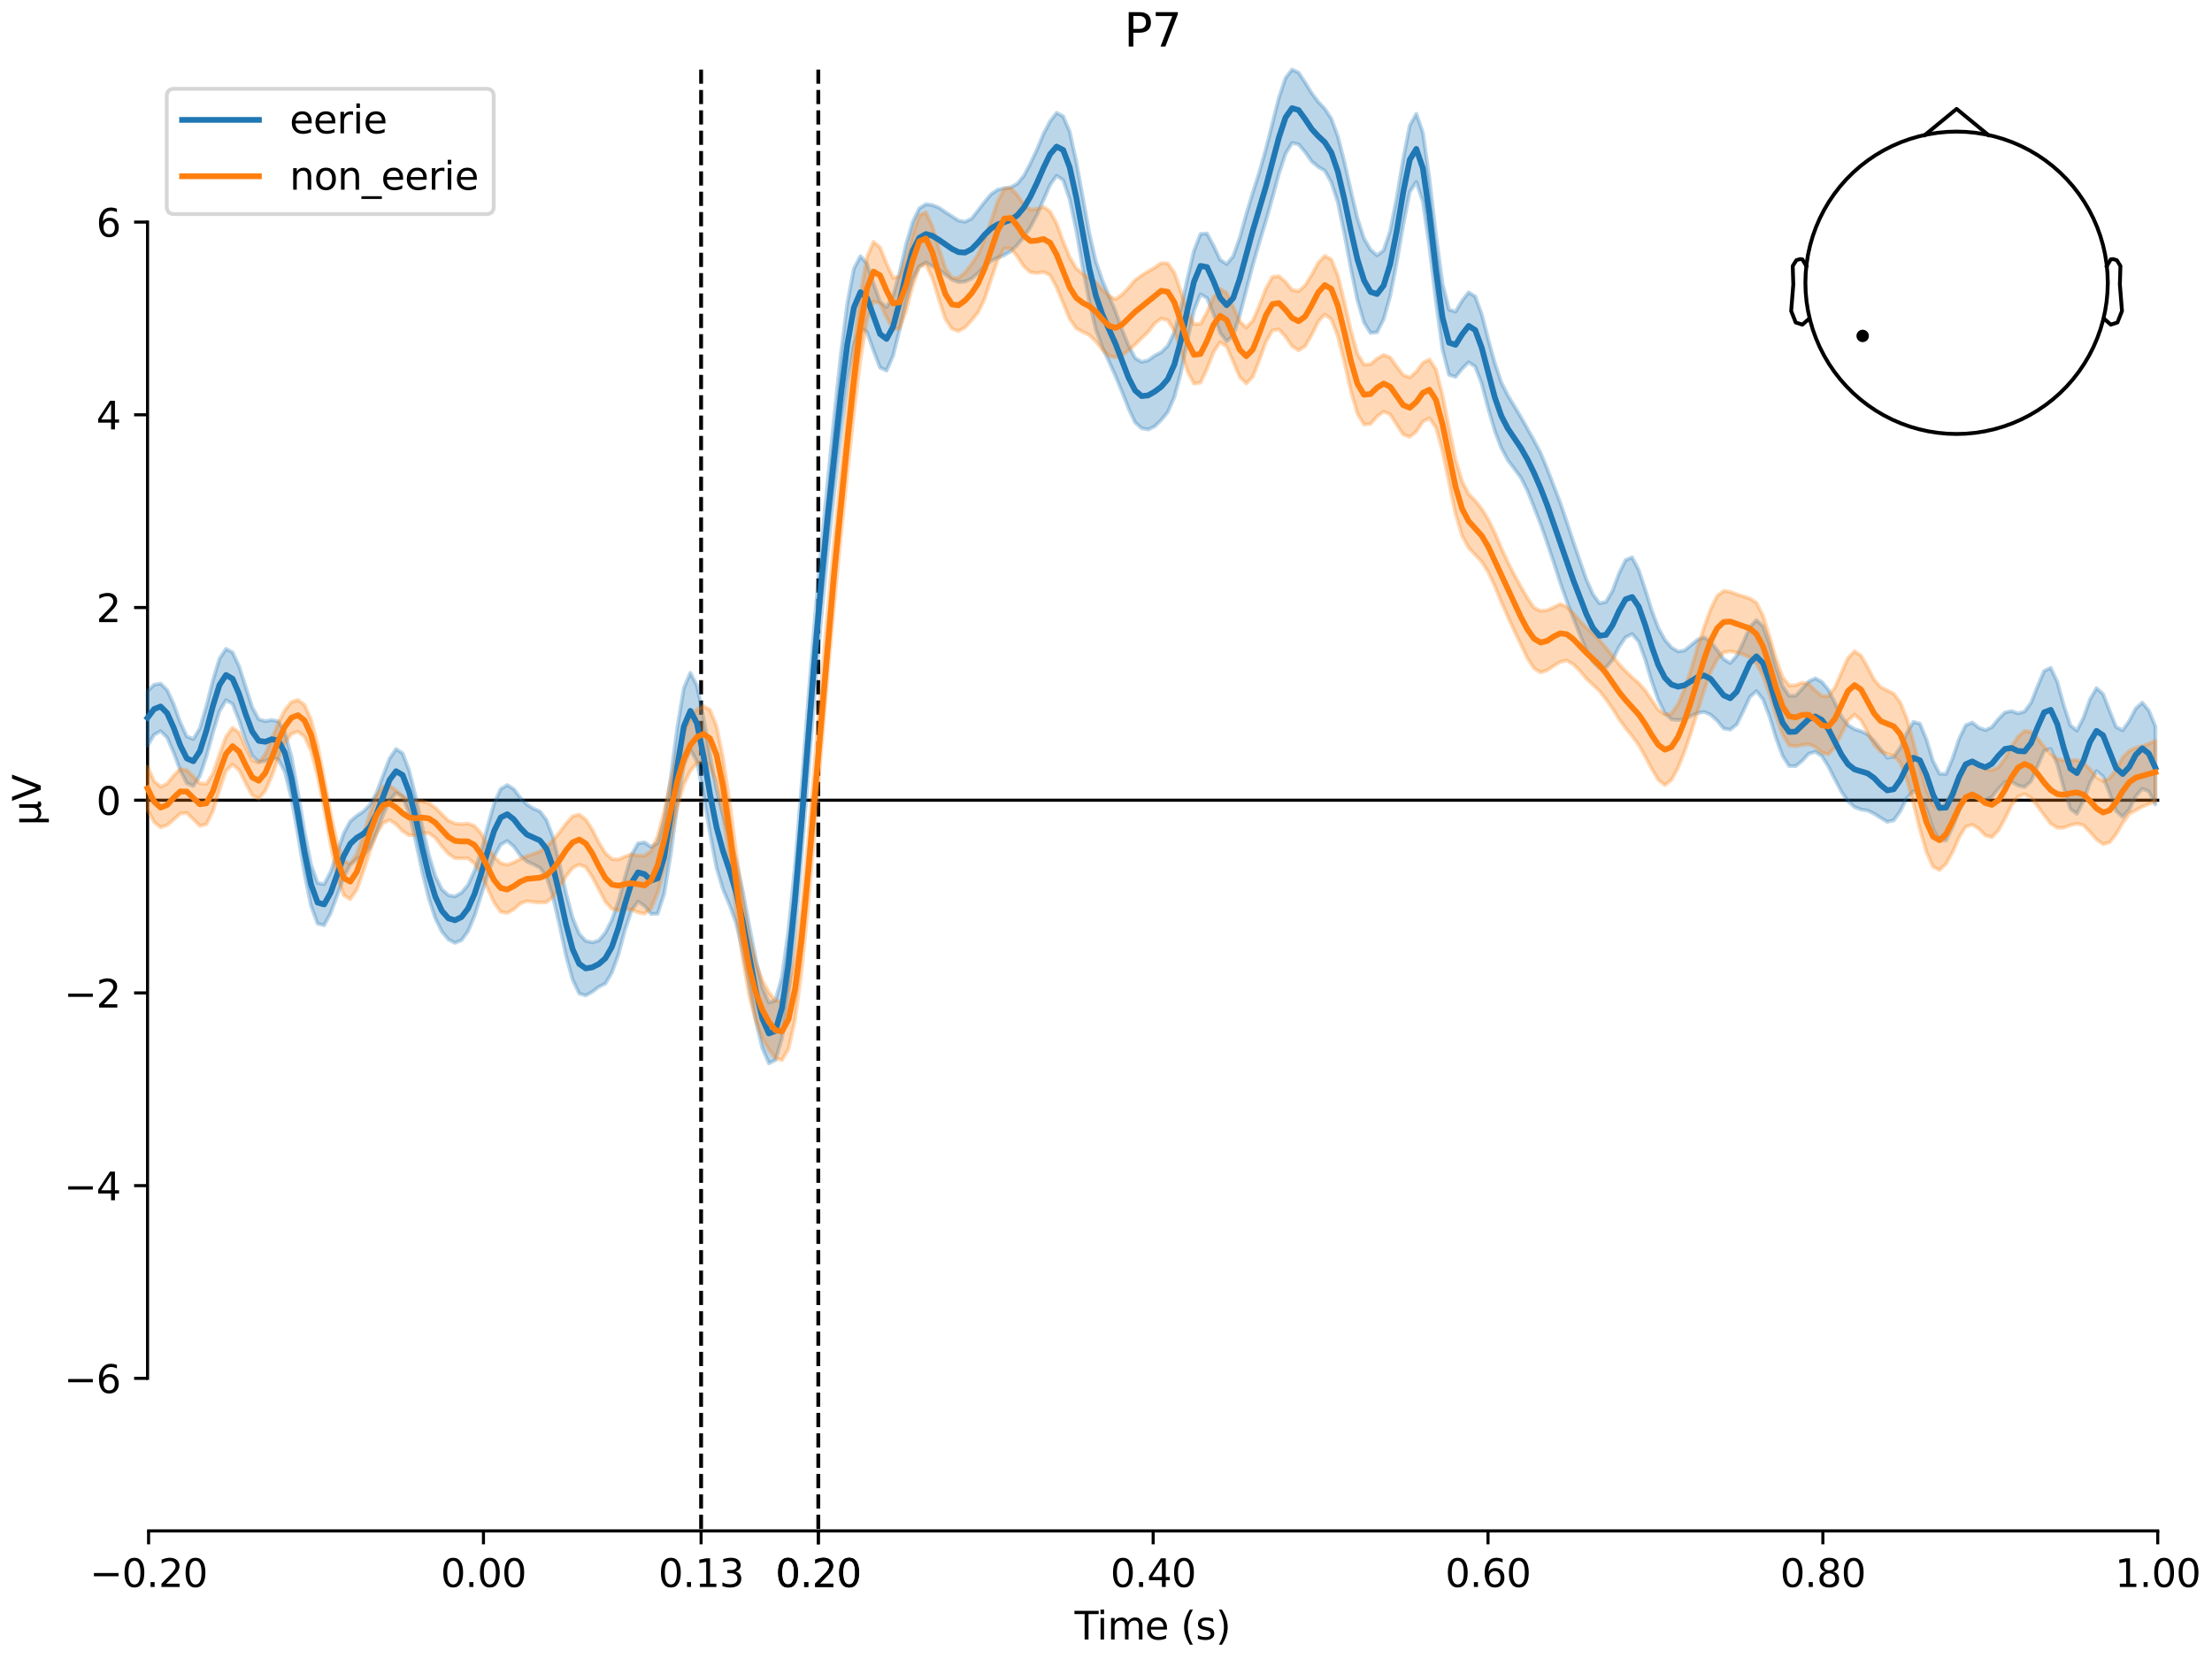 <?xml version="1.0" encoding="utf-8" standalone="no"?>
<!DOCTYPE svg PUBLIC "-//W3C//DTD SVG 1.1//EN"
  "http://www.w3.org/Graphics/SVG/1.1/DTD/svg11.dtd">
<svg xmlns:xlink="http://www.w3.org/1999/xlink" width="576pt" height="432pt" viewBox="0 0 576 432" xmlns="http://www.w3.org/2000/svg" version="1.1">
 <defs>
  <style type="text/css">*{stroke-linejoin: round; stroke-linecap: butt}</style>
 </defs>
 <g id="figure_1">
  <g id="patch_1">
   <path d="M 0 432 
L 576 432 
L 576 0 
L 0 0 
z
" style="fill: #ffffff"/>
  </g>
  <g id="axes_1">
   <g id="patch_2">
    <path d="M 38.421 398.644 
L 561.867 398.644 
L 561.867 18.118 
L 38.421 18.118 
L 38.421 398.644 
z
" style="fill: none; opacity: 0"/>
   </g>
   <g id="patch_3">
    <path d="M 38.421 358.924 
L 38.421 57.838 
" style="fill: none; stroke: #000000; stroke-width: 0.8; stroke-linejoin: miter; stroke-linecap: square"/>
   </g>
   <g id="LineCollection_1">
    <path d="M 182.566 18.118 
L 182.566 398.644 
" clip-path="url(#p340def74f2)" style="fill: none; stroke-dasharray: 3.7,1.6; stroke-dashoffset: 0; stroke: #000000"/>
    <path d="M 213.084 18.118 
L 213.084 398.644 
" clip-path="url(#p340def74f2)" style="fill: none; stroke-dasharray: 3.7,1.6; stroke-dashoffset: 0; stroke: #000000"/>
   </g>
   <g id="matplotlib.axis_1">
    <g id="xtick_1">
     <g id="line2d_1">
      <defs>
       <path id="mcc86968b50" d="M 0 0 
L 0 3.5 
" style="stroke: #000000; stroke-width: 0.8"/>
      </defs>
      <g>
       <use xlink:href="#mcc86968b50" x="38.693" y="398.644" style="stroke: #000000; stroke-width: 0.8"/>
      </g>
     </g>
     <g id="text_1">
      <!-- −0.20 -->
      <g transform="translate(23.37 413.242) scale(0.1 -0.1)">
       <defs>
        <path id="DejaVuSans-2212" d="M 678 2272 
L 4684 2272 
L 4684 1741 
L 678 1741 
L 678 2272 
z
" transform="scale(0.016)"/>
        <path id="DejaVuSans-30" d="M 2034 4250 
Q 1547 4250 1301 3770 
Q 1056 3291 1056 2328 
Q 1056 1369 1301 889 
Q 1547 409 2034 409 
Q 2525 409 2770 889 
Q 3016 1369 3016 2328 
Q 3016 3291 2770 3770 
Q 2525 4250 2034 4250 
z
M 2034 4750 
Q 2819 4750 3233 4129 
Q 3647 3509 3647 2328 
Q 3647 1150 3233 529 
Q 2819 -91 2034 -91 
Q 1250 -91 836 529 
Q 422 1150 422 2328 
Q 422 3509 836 4129 
Q 1250 4750 2034 4750 
z
" transform="scale(0.016)"/>
        <path id="DejaVuSans-2e" d="M 684 794 
L 1344 794 
L 1344 0 
L 684 0 
L 684 794 
z
" transform="scale(0.016)"/>
        <path id="DejaVuSans-32" d="M 1228 531 
L 3431 531 
L 3431 0 
L 469 0 
L 469 531 
Q 828 903 1448 1529 
Q 2069 2156 2228 2338 
Q 2531 2678 2651 2914 
Q 2772 3150 2772 3378 
Q 2772 3750 2511 3984 
Q 2250 4219 1831 4219 
Q 1534 4219 1204 4116 
Q 875 4013 500 3803 
L 500 4441 
Q 881 4594 1212 4672 
Q 1544 4750 1819 4750 
Q 2544 4750 2975 4387 
Q 3406 4025 3406 3419 
Q 3406 3131 3298 2873 
Q 3191 2616 2906 2266 
Q 2828 2175 2409 1742 
Q 1991 1309 1228 531 
z
" transform="scale(0.016)"/>
       </defs>
       <use xlink:href="#DejaVuSans-2212"/>
       <use xlink:href="#DejaVuSans-30" transform="translate(83.789 0)"/>
       <use xlink:href="#DejaVuSans-2e" transform="translate(147.412 0)"/>
       <use xlink:href="#DejaVuSans-32" transform="translate(179.199 0)"/>
       <use xlink:href="#DejaVuSans-30" transform="translate(242.822 0)"/>
      </g>
     </g>
    </g>
    <g id="xtick_2">
     <g id="line2d_2">
      <g>
       <use xlink:href="#mcc86968b50" x="125.889" y="398.644" style="stroke: #000000; stroke-width: 0.8"/>
      </g>
     </g>
     <g id="text_2">
      <!-- 0.00 -->
      <g transform="translate(114.756 413.242) scale(0.1 -0.1)">
       <use xlink:href="#DejaVuSans-30"/>
       <use xlink:href="#DejaVuSans-2e" transform="translate(63.623 0)"/>
       <use xlink:href="#DejaVuSans-30" transform="translate(95.41 0)"/>
       <use xlink:href="#DejaVuSans-30" transform="translate(159.033 0)"/>
      </g>
     </g>
    </g>
    <g id="xtick_3">
     <g id="line2d_3">
      <g>
       <use xlink:href="#mcc86968b50" x="182.566" y="398.644" style="stroke: #000000; stroke-width: 0.8"/>
      </g>
     </g>
     <g id="text_3">
      <!-- 0.13 -->
      <g transform="translate(171.433 413.242) scale(0.1 -0.1)">
       <defs>
        <path id="DejaVuSans-31" d="M 794 531 
L 1825 531 
L 1825 4091 
L 703 3866 
L 703 4441 
L 1819 4666 
L 2450 4666 
L 2450 531 
L 3481 531 
L 3481 0 
L 794 0 
L 794 531 
z
" transform="scale(0.016)"/>
        <path id="DejaVuSans-33" d="M 2597 2516 
Q 3050 2419 3304 2112 
Q 3559 1806 3559 1356 
Q 3559 666 3084 287 
Q 2609 -91 1734 -91 
Q 1441 -91 1130 -33 
Q 819 25 488 141 
L 488 750 
Q 750 597 1062 519 
Q 1375 441 1716 441 
Q 2309 441 2620 675 
Q 2931 909 2931 1356 
Q 2931 1769 2642 2001 
Q 2353 2234 1838 2234 
L 1294 2234 
L 1294 2753 
L 1863 2753 
Q 2328 2753 2575 2939 
Q 2822 3125 2822 3475 
Q 2822 3834 2567 4026 
Q 2313 4219 1838 4219 
Q 1578 4219 1281 4162 
Q 984 4106 628 3988 
L 628 4550 
Q 988 4650 1302 4700 
Q 1616 4750 1894 4750 
Q 2613 4750 3031 4423 
Q 3450 4097 3450 3541 
Q 3450 3153 3228 2886 
Q 3006 2619 2597 2516 
z
" transform="scale(0.016)"/>
       </defs>
       <use xlink:href="#DejaVuSans-30"/>
       <use xlink:href="#DejaVuSans-2e" transform="translate(63.623 0)"/>
       <use xlink:href="#DejaVuSans-31" transform="translate(95.41 0)"/>
       <use xlink:href="#DejaVuSans-33" transform="translate(159.033 0)"/>
      </g>
     </g>
    </g>
    <g id="xtick_4">
     <g id="line2d_4">
      <g>
       <use xlink:href="#mcc86968b50" x="213.084" y="398.644" style="stroke: #000000; stroke-width: 0.8"/>
      </g>
     </g>
     <g id="text_4">
      <!-- 0.20 -->
      <g transform="translate(201.952 413.242) scale(0.1 -0.1)">
       <use xlink:href="#DejaVuSans-30"/>
       <use xlink:href="#DejaVuSans-2e" transform="translate(63.623 0)"/>
       <use xlink:href="#DejaVuSans-32" transform="translate(95.41 0)"/>
       <use xlink:href="#DejaVuSans-30" transform="translate(159.033 0)"/>
      </g>
     </g>
    </g>
    <g id="xtick_5">
     <g id="line2d_5">
      <g>
       <use xlink:href="#mcc86968b50" x="213.084" y="398.644" style="stroke: #000000; stroke-width: 0.8"/>
      </g>
     </g>
     <g id="text_5">
      <!-- 0.20 -->
      <g transform="translate(201.952 413.242) scale(0.1 -0.1)">
       <use xlink:href="#DejaVuSans-30"/>
       <use xlink:href="#DejaVuSans-2e" transform="translate(63.623 0)"/>
       <use xlink:href="#DejaVuSans-32" transform="translate(95.41 0)"/>
       <use xlink:href="#DejaVuSans-30" transform="translate(159.033 0)"/>
      </g>
     </g>
    </g>
    <g id="xtick_6">
     <g id="line2d_6">
      <g>
       <use xlink:href="#mcc86968b50" x="300.28" y="398.644" style="stroke: #000000; stroke-width: 0.8"/>
      </g>
     </g>
     <g id="text_6">
      <!-- 0.40 -->
      <g transform="translate(289.147 413.242) scale(0.1 -0.1)">
       <defs>
        <path id="DejaVuSans-34" d="M 2419 4116 
L 825 1625 
L 2419 1625 
L 2419 4116 
z
M 2253 4666 
L 3047 4666 
L 3047 1625 
L 3713 1625 
L 3713 1100 
L 3047 1100 
L 3047 0 
L 2419 0 
L 2419 1100 
L 313 1100 
L 313 1709 
L 2253 4666 
z
" transform="scale(0.016)"/>
       </defs>
       <use xlink:href="#DejaVuSans-30"/>
       <use xlink:href="#DejaVuSans-2e" transform="translate(63.623 0)"/>
       <use xlink:href="#DejaVuSans-34" transform="translate(95.41 0)"/>
       <use xlink:href="#DejaVuSans-30" transform="translate(159.033 0)"/>
      </g>
     </g>
    </g>
    <g id="xtick_7">
     <g id="line2d_7">
      <g>
       <use xlink:href="#mcc86968b50" x="387.476" y="398.644" style="stroke: #000000; stroke-width: 0.8"/>
      </g>
     </g>
     <g id="text_7">
      <!-- 0.60 -->
      <g transform="translate(376.343 413.242) scale(0.1 -0.1)">
       <defs>
        <path id="DejaVuSans-36" d="M 2113 2584 
Q 1688 2584 1439 2293 
Q 1191 2003 1191 1497 
Q 1191 994 1439 701 
Q 1688 409 2113 409 
Q 2538 409 2786 701 
Q 3034 994 3034 1497 
Q 3034 2003 2786 2293 
Q 2538 2584 2113 2584 
z
M 3366 4563 
L 3366 3988 
Q 3128 4100 2886 4159 
Q 2644 4219 2406 4219 
Q 1781 4219 1451 3797 
Q 1122 3375 1075 2522 
Q 1259 2794 1537 2939 
Q 1816 3084 2150 3084 
Q 2853 3084 3261 2657 
Q 3669 2231 3669 1497 
Q 3669 778 3244 343 
Q 2819 -91 2113 -91 
Q 1303 -91 875 529 
Q 447 1150 447 2328 
Q 447 3434 972 4092 
Q 1497 4750 2381 4750 
Q 2619 4750 2861 4703 
Q 3103 4656 3366 4563 
z
" transform="scale(0.016)"/>
       </defs>
       <use xlink:href="#DejaVuSans-30"/>
       <use xlink:href="#DejaVuSans-2e" transform="translate(63.623 0)"/>
       <use xlink:href="#DejaVuSans-36" transform="translate(95.41 0)"/>
       <use xlink:href="#DejaVuSans-30" transform="translate(159.033 0)"/>
      </g>
     </g>
    </g>
    <g id="xtick_8">
     <g id="line2d_8">
      <g>
       <use xlink:href="#mcc86968b50" x="474.671" y="398.644" style="stroke: #000000; stroke-width: 0.8"/>
      </g>
     </g>
     <g id="text_8">
      <!-- 0.80 -->
      <g transform="translate(463.538 413.242) scale(0.1 -0.1)">
       <defs>
        <path id="DejaVuSans-38" d="M 2034 2216 
Q 1584 2216 1326 1975 
Q 1069 1734 1069 1313 
Q 1069 891 1326 650 
Q 1584 409 2034 409 
Q 2484 409 2743 651 
Q 3003 894 3003 1313 
Q 3003 1734 2745 1975 
Q 2488 2216 2034 2216 
z
M 1403 2484 
Q 997 2584 770 2862 
Q 544 3141 544 3541 
Q 544 4100 942 4425 
Q 1341 4750 2034 4750 
Q 2731 4750 3128 4425 
Q 3525 4100 3525 3541 
Q 3525 3141 3298 2862 
Q 3072 2584 2669 2484 
Q 3125 2378 3379 2068 
Q 3634 1759 3634 1313 
Q 3634 634 3220 271 
Q 2806 -91 2034 -91 
Q 1263 -91 848 271 
Q 434 634 434 1313 
Q 434 1759 690 2068 
Q 947 2378 1403 2484 
z
M 1172 3481 
Q 1172 3119 1398 2916 
Q 1625 2713 2034 2713 
Q 2441 2713 2670 2916 
Q 2900 3119 2900 3481 
Q 2900 3844 2670 4047 
Q 2441 4250 2034 4250 
Q 1625 4250 1398 4047 
Q 1172 3844 1172 3481 
z
" transform="scale(0.016)"/>
       </defs>
       <use xlink:href="#DejaVuSans-30"/>
       <use xlink:href="#DejaVuSans-2e" transform="translate(63.623 0)"/>
       <use xlink:href="#DejaVuSans-38" transform="translate(95.41 0)"/>
       <use xlink:href="#DejaVuSans-30" transform="translate(159.033 0)"/>
      </g>
     </g>
    </g>
    <g id="xtick_9">
     <g id="line2d_9">
      <g>
       <use xlink:href="#mcc86968b50" x="561.867" y="398.644" style="stroke: #000000; stroke-width: 0.8"/>
      </g>
     </g>
     <g id="text_9">
      <!-- 1.00 -->
      <g transform="translate(550.734 413.242) scale(0.1 -0.1)">
       <use xlink:href="#DejaVuSans-31"/>
       <use xlink:href="#DejaVuSans-2e" transform="translate(63.623 0)"/>
       <use xlink:href="#DejaVuSans-30" transform="translate(95.41 0)"/>
       <use xlink:href="#DejaVuSans-30" transform="translate(159.033 0)"/>
      </g>
     </g>
    </g>
    <g id="text_10">
     <!-- Time (s) -->
     <g transform="translate(279.815 426.92) scale(0.1 -0.1)">
      <defs>
       <path id="DejaVuSans-54" d="M -19 4666 
L 3928 4666 
L 3928 4134 
L 2272 4134 
L 2272 0 
L 1638 0 
L 1638 4134 
L -19 4134 
L -19 4666 
z
" transform="scale(0.016)"/>
       <path id="DejaVuSans-69" d="M 603 3500 
L 1178 3500 
L 1178 0 
L 603 0 
L 603 3500 
z
M 603 4863 
L 1178 4863 
L 1178 4134 
L 603 4134 
L 603 4863 
z
" transform="scale(0.016)"/>
       <path id="DejaVuSans-6d" d="M 3328 2828 
Q 3544 3216 3844 3400 
Q 4144 3584 4550 3584 
Q 5097 3584 5394 3201 
Q 5691 2819 5691 2113 
L 5691 0 
L 5113 0 
L 5113 2094 
Q 5113 2597 4934 2840 
Q 4756 3084 4391 3084 
Q 3944 3084 3684 2787 
Q 3425 2491 3425 1978 
L 3425 0 
L 2847 0 
L 2847 2094 
Q 2847 2600 2669 2842 
Q 2491 3084 2119 3084 
Q 1678 3084 1418 2786 
Q 1159 2488 1159 1978 
L 1159 0 
L 581 0 
L 581 3500 
L 1159 3500 
L 1159 2956 
Q 1356 3278 1631 3431 
Q 1906 3584 2284 3584 
Q 2666 3584 2933 3390 
Q 3200 3197 3328 2828 
z
" transform="scale(0.016)"/>
       <path id="DejaVuSans-65" d="M 3597 1894 
L 3597 1613 
L 953 1613 
Q 991 1019 1311 708 
Q 1631 397 2203 397 
Q 2534 397 2845 478 
Q 3156 559 3463 722 
L 3463 178 
Q 3153 47 2828 -22 
Q 2503 -91 2169 -91 
Q 1331 -91 842 396 
Q 353 884 353 1716 
Q 353 2575 817 3079 
Q 1281 3584 2069 3584 
Q 2775 3584 3186 3129 
Q 3597 2675 3597 1894 
z
M 3022 2063 
Q 3016 2534 2758 2815 
Q 2500 3097 2075 3097 
Q 1594 3097 1305 2825 
Q 1016 2553 972 2059 
L 3022 2063 
z
" transform="scale(0.016)"/>
       <path id="DejaVuSans-20" transform="scale(0.016)"/>
       <path id="DejaVuSans-28" d="M 1984 4856 
Q 1566 4138 1362 3434 
Q 1159 2731 1159 2009 
Q 1159 1288 1364 580 
Q 1569 -128 1984 -844 
L 1484 -844 
Q 1016 -109 783 600 
Q 550 1309 550 2009 
Q 550 2706 781 3412 
Q 1013 4119 1484 4856 
L 1984 4856 
z
" transform="scale(0.016)"/>
       <path id="DejaVuSans-73" d="M 2834 3397 
L 2834 2853 
Q 2591 2978 2328 3040 
Q 2066 3103 1784 3103 
Q 1356 3103 1142 2972 
Q 928 2841 928 2578 
Q 928 2378 1081 2264 
Q 1234 2150 1697 2047 
L 1894 2003 
Q 2506 1872 2764 1633 
Q 3022 1394 3022 966 
Q 3022 478 2636 193 
Q 2250 -91 1575 -91 
Q 1294 -91 989 -36 
Q 684 19 347 128 
L 347 722 
Q 666 556 975 473 
Q 1284 391 1588 391 
Q 1994 391 2212 530 
Q 2431 669 2431 922 
Q 2431 1156 2273 1281 
Q 2116 1406 1581 1522 
L 1381 1569 
Q 847 1681 609 1914 
Q 372 2147 372 2553 
Q 372 3047 722 3315 
Q 1072 3584 1716 3584 
Q 2034 3584 2315 3537 
Q 2597 3491 2834 3397 
z
" transform="scale(0.016)"/>
       <path id="DejaVuSans-29" d="M 513 4856 
L 1013 4856 
Q 1481 4119 1714 3412 
Q 1947 2706 1947 2009 
Q 1947 1309 1714 600 
Q 1481 -109 1013 -844 
L 513 -844 
Q 928 -128 1133 580 
Q 1338 1288 1338 2009 
Q 1338 2731 1133 3434 
Q 928 4138 513 4856 
z
" transform="scale(0.016)"/>
      </defs>
      <use xlink:href="#DejaVuSans-54"/>
      <use xlink:href="#DejaVuSans-69" transform="translate(57.959 0)"/>
      <use xlink:href="#DejaVuSans-6d" transform="translate(85.742 0)"/>
      <use xlink:href="#DejaVuSans-65" transform="translate(183.154 0)"/>
      <use xlink:href="#DejaVuSans-20" transform="translate(244.678 0)"/>
      <use xlink:href="#DejaVuSans-28" transform="translate(276.465 0)"/>
      <use xlink:href="#DejaVuSans-73" transform="translate(315.479 0)"/>
      <use xlink:href="#DejaVuSans-29" transform="translate(367.578 0)"/>
     </g>
    </g>
   </g>
   <g id="matplotlib.axis_2">
    <g id="ytick_1">
     <g id="line2d_10">
      <defs>
       <path id="m80a752378b" d="M 0 0 
L -3.5 0 
" style="stroke: #000000; stroke-width: 0.8"/>
      </defs>
      <g>
       <use xlink:href="#m80a752378b" x="38.421" y="358.924" style="stroke: #000000; stroke-width: 0.8"/>
      </g>
     </g>
     <g id="text_11">
      <!-- −6 -->
      <g transform="translate(16.678 362.724) scale(0.1 -0.1)">
       <use xlink:href="#DejaVuSans-2212"/>
       <use xlink:href="#DejaVuSans-36" transform="translate(83.789 0)"/>
      </g>
     </g>
    </g>
    <g id="ytick_2">
     <g id="line2d_11">
      <g>
       <use xlink:href="#m80a752378b" x="38.421" y="308.743" style="stroke: #000000; stroke-width: 0.8"/>
      </g>
     </g>
     <g id="text_12">
      <!-- −4 -->
      <g transform="translate(16.678 312.542) scale(0.1 -0.1)">
       <use xlink:href="#DejaVuSans-2212"/>
       <use xlink:href="#DejaVuSans-34" transform="translate(83.789 0)"/>
      </g>
     </g>
    </g>
    <g id="ytick_3">
     <g id="line2d_12">
      <g>
       <use xlink:href="#m80a752378b" x="38.421" y="258.562" style="stroke: #000000; stroke-width: 0.8"/>
      </g>
     </g>
     <g id="text_13">
      <!-- −2 -->
      <g transform="translate(16.678 262.361) scale(0.1 -0.1)">
       <use xlink:href="#DejaVuSans-2212"/>
       <use xlink:href="#DejaVuSans-32" transform="translate(83.789 0)"/>
      </g>
     </g>
    </g>
    <g id="ytick_4">
     <g id="line2d_13">
      <g>
       <use xlink:href="#m80a752378b" x="38.421" y="208.381" style="stroke: #000000; stroke-width: 0.8"/>
      </g>
     </g>
     <g id="text_14">
      <!-- 0 -->
      <g transform="translate(25.058 212.18) scale(0.1 -0.1)">
       <use xlink:href="#DejaVuSans-30"/>
      </g>
     </g>
    </g>
    <g id="ytick_5">
     <g id="line2d_14">
      <g>
       <use xlink:href="#m80a752378b" x="38.421" y="158.2" style="stroke: #000000; stroke-width: 0.8"/>
      </g>
     </g>
     <g id="text_15">
      <!-- 2 -->
      <g transform="translate(25.058 161.999) scale(0.1 -0.1)">
       <use xlink:href="#DejaVuSans-32"/>
      </g>
     </g>
    </g>
    <g id="ytick_6">
     <g id="line2d_15">
      <g>
       <use xlink:href="#m80a752378b" x="38.421" y="108.019" style="stroke: #000000; stroke-width: 0.8"/>
      </g>
     </g>
     <g id="text_16">
      <!-- 4 -->
      <g transform="translate(25.058 111.818) scale(0.1 -0.1)">
       <use xlink:href="#DejaVuSans-34"/>
      </g>
     </g>
    </g>
    <g id="ytick_7">
     <g id="line2d_16">
      <g>
       <use xlink:href="#m80a752378b" x="38.421" y="57.838" style="stroke: #000000; stroke-width: 0.8"/>
      </g>
     </g>
     <g id="text_17">
      <!-- 6 -->
      <g transform="translate(25.058 61.637) scale(0.1 -0.1)">
       <use xlink:href="#DejaVuSans-36"/>
      </g>
     </g>
    </g>
    <g id="text_18">
     <!-- µV -->
     <g transform="translate(10.599 214.982) rotate(-90) scale(0.1 -0.1)">
      <defs>
       <path id="DejaVuSans-b5" d="M 544 -1331 
L 544 3500 
L 1119 3500 
L 1119 1325 
Q 1119 872 1334 640 
Q 1550 409 1972 409 
Q 2434 409 2667 671 
Q 2900 934 2900 1459 
L 2900 3500 
L 3475 3500 
L 3475 806 
Q 3475 619 3529 530 
Q 3584 441 3700 441 
Q 3728 441 3778 458 
Q 3828 475 3916 513 
L 3916 50 
Q 3788 -22 3673 -56 
Q 3559 -91 3450 -91 
Q 3234 -91 3106 31 
Q 2978 153 2931 403 
Q 2775 156 2548 32 
Q 2322 -91 2016 -91 
Q 1697 -91 1473 31 
Q 1250 153 1119 397 
L 1119 -1331 
L 544 -1331 
z
" transform="scale(0.016)"/>
       <path id="DejaVuSans-56" d="M 1831 0 
L 50 4666 
L 709 4666 
L 2188 738 
L 3669 4666 
L 4325 4666 
L 2547 0 
L 1831 0 
z
" transform="scale(0.016)"/>
      </defs>
      <use xlink:href="#DejaVuSans-b5"/>
      <use xlink:href="#DejaVuSans-56" transform="translate(63.623 0)"/>
     </g>
    </g>
   </g>
   <g id="patch_4">
    <path d="M 38.693 398.644 
L 561.867 398.644 
" style="fill: none; stroke: #000000; stroke-width: 0.8; stroke-linejoin: miter; stroke-linecap: square"/>
   </g>
   <g id="patch_5">
    <path d="M 38.421 208.381 
L 561.867 208.381 
" style="fill: none; stroke: #000000; stroke-width: 0.8; stroke-linejoin: miter; stroke-linecap: square"/>
   </g>
   <g id="text_19">
    <!-- P7 -->
    <g transform="translate(292.708 12.118) scale(0.12 -0.12)">
     <defs>
      <path id="DejaVuSans-50" d="M 1259 4147 
L 1259 2394 
L 2053 2394 
Q 2494 2394 2734 2622 
Q 2975 2850 2975 3272 
Q 2975 3691 2734 3919 
Q 2494 4147 2053 4147 
L 1259 4147 
z
M 628 4666 
L 2053 4666 
Q 2838 4666 3239 4311 
Q 3641 3956 3641 3272 
Q 3641 2581 3239 2228 
Q 2838 1875 2053 1875 
L 1259 1875 
L 1259 0 
L 628 0 
L 628 4666 
z
" transform="scale(0.016)"/>
      <path id="DejaVuSans-37" d="M 525 4666 
L 3525 4666 
L 3525 4397 
L 1831 0 
L 1172 0 
L 2766 4134 
L 525 4134 
L 525 4666 
z
" transform="scale(0.016)"/>
     </defs>
     <use xlink:href="#DejaVuSans-50"/>
     <use xlink:href="#DejaVuSans-37" transform="translate(60.303 0)"/>
    </g>
   </g>
   <g id="legend_1">
    <g id="patch_6">
     <path d="M 45.421 55.753 
L 126.563 55.753 
Q 128.563 55.753 128.563 53.753 
L 128.563 25.118 
Q 128.563 23.118 126.563 23.118 
L 45.421 23.118 
Q 43.421 23.118 43.421 25.118 
L 43.421 53.753 
Q 43.421 55.753 45.421 55.753 
z
" style="fill: #ffffff; opacity: 0.8; stroke: #cccccc; stroke-linejoin: miter"/>
    </g>
    <g id="line2d_17">
     <path d="M 47.421 31.217 
L 57.421 31.217 
L 67.421 31.217 
" style="fill: none; stroke: #1f77b4; stroke-width: 1.5; stroke-linecap: square"/>
    </g>
    <g id="text_20">
     <!-- eerie -->
     <g transform="translate(75.421 34.717) scale(0.1 -0.1)">
      <defs>
       <path id="DejaVuSans-72" d="M 2631 2963 
Q 2534 3019 2420 3045 
Q 2306 3072 2169 3072 
Q 1681 3072 1420 2755 
Q 1159 2438 1159 1844 
L 1159 0 
L 581 0 
L 581 3500 
L 1159 3500 
L 1159 2956 
Q 1341 3275 1631 3429 
Q 1922 3584 2338 3584 
Q 2397 3584 2469 3576 
Q 2541 3569 2628 3553 
L 2631 2963 
z
" transform="scale(0.016)"/>
      </defs>
      <use xlink:href="#DejaVuSans-65"/>
      <use xlink:href="#DejaVuSans-65" transform="translate(61.523 0)"/>
      <use xlink:href="#DejaVuSans-72" transform="translate(123.047 0)"/>
      <use xlink:href="#DejaVuSans-69" transform="translate(164.16 0)"/>
      <use xlink:href="#DejaVuSans-65" transform="translate(191.943 0)"/>
     </g>
    </g>
    <g id="line2d_18">
     <path d="M 47.421 45.895 
L 57.421 45.895 
L 67.421 45.895 
" style="fill: none; stroke: #ff7f0e; stroke-width: 1.5; stroke-linecap: square"/>
    </g>
    <g id="text_21">
     <!-- non_eerie -->
     <g transform="translate(75.421 49.395) scale(0.1 -0.1)">
      <defs>
       <path id="DejaVuSans-6e" d="M 3513 2113 
L 3513 0 
L 2938 0 
L 2938 2094 
Q 2938 2591 2744 2837 
Q 2550 3084 2163 3084 
Q 1697 3084 1428 2787 
Q 1159 2491 1159 1978 
L 1159 0 
L 581 0 
L 581 3500 
L 1159 3500 
L 1159 2956 
Q 1366 3272 1645 3428 
Q 1925 3584 2291 3584 
Q 2894 3584 3203 3211 
Q 3513 2838 3513 2113 
z
" transform="scale(0.016)"/>
       <path id="DejaVuSans-6f" d="M 1959 3097 
Q 1497 3097 1228 2736 
Q 959 2375 959 1747 
Q 959 1119 1226 758 
Q 1494 397 1959 397 
Q 2419 397 2687 759 
Q 2956 1122 2956 1747 
Q 2956 2369 2687 2733 
Q 2419 3097 1959 3097 
z
M 1959 3584 
Q 2709 3584 3137 3096 
Q 3566 2609 3566 1747 
Q 3566 888 3137 398 
Q 2709 -91 1959 -91 
Q 1206 -91 779 398 
Q 353 888 353 1747 
Q 353 2609 779 3096 
Q 1206 3584 1959 3584 
z
" transform="scale(0.016)"/>
       <path id="DejaVuSans-5f" d="M 3263 -1063 
L 3263 -1509 
L -63 -1509 
L -63 -1063 
L 3263 -1063 
z
" transform="scale(0.016)"/>
      </defs>
      <use xlink:href="#DejaVuSans-6e"/>
      <use xlink:href="#DejaVuSans-6f" transform="translate(63.379 0)"/>
      <use xlink:href="#DejaVuSans-6e" transform="translate(124.561 0)"/>
      <use xlink:href="#DejaVuSans-5f" transform="translate(187.939 0)"/>
      <use xlink:href="#DejaVuSans-65" transform="translate(237.939 0)"/>
      <use xlink:href="#DejaVuSans-65" transform="translate(299.463 0)"/>
      <use xlink:href="#DejaVuSans-72" transform="translate(360.986 0)"/>
      <use xlink:href="#DejaVuSans-69" transform="translate(402.1 0)"/>
      <use xlink:href="#DejaVuSans-65" transform="translate(429.883 0)"/>
     </g>
    </g>
   </g>
   <g id="FillBetweenPolyCollection_1">
    <defs>
     <path id="m5a4ac79152" d="M 38.421 -252.034 
L 38.421 -237.785 
L 40.124 -240.671 
L 41.827 -241.629 
L 43.53 -239.939 
L 45.233 -236.005 
L 46.936 -231.391 
L 48.639 -228.047 
L 50.342 -227.334 
L 52.045 -229.944 
L 53.748 -235.011 
L 55.451 -241.253 
L 57.154 -246.803 
L 58.857 -249.679 
L 60.56 -248.714 
L 62.263 -244.399 
L 63.966 -239.229 
L 65.669 -235.2 
L 67.372 -233.591 
L 69.075 -233.798 
L 70.778 -234.747 
L 72.481 -234.237 
L 74.184 -230.954 
L 75.887 -224.092 
L 77.59 -214.605 
L 79.294 -204.493 
L 80.997 -196.11 
L 82.7 -191.492 
L 84.403 -191.074 
L 86.106 -194.227 
L 87.809 -198.866 
L 89.512 -203.528 
L 91.215 -206.791 
L 92.918 -208.272 
L 94.621 -209.24 
L 96.324 -211.259 
L 98.027 -215.101 
L 99.73 -219.681 
L 101.433 -223.522 
L 103.136 -225.504 
L 104.839 -224.56 
L 106.542 -220.253 
L 108.245 -213.028 
L 109.948 -205.011 
L 111.651 -198.09 
L 113.354 -192.869 
L 115.057 -189.42 
L 116.76 -187.376 
L 118.463 -186.469 
L 120.166 -187.167 
L 121.87 -189.48 
L 123.573 -193.504 
L 125.276 -198.824 
L 126.979 -204.168 
L 128.682 -208.961 
L 130.385 -212.069 
L 132.088 -213.032 
L 133.791 -211.578 
L 135.494 -209.214 
L 137.197 -207.658 
L 138.9 -206.908 
L 140.603 -206.031 
L 142.306 -203.674 
L 144.009 -198.41 
L 145.712 -191.049 
L 147.415 -183.068 
L 149.118 -176.886 
L 150.821 -173.295 
L 152.524 -172.776 
L 154.227 -173.732 
L 155.93 -175.041 
L 157.633 -175.867 
L 159.336 -178.742 
L 161.039 -183.432 
L 162.742 -189.828 
L 164.446 -194.937 
L 166.149 -197.217 
L 167.852 -196.07 
L 169.555 -193.993 
L 171.258 -194.063 
L 172.961 -199.285 
L 174.664 -209.627 
L 176.367 -222.322 
L 178.07 -232.781 
L 179.773 -236.717 
L 181.476 -233.701 
L 183.179 -225.268 
L 184.882 -215.019 
L 186.585 -206.043 
L 188.288 -200.349 
L 189.991 -196.352 
L 191.694 -191.59 
L 193.397 -184.425 
L 195.1 -175.506 
L 196.803 -166.286 
L 198.506 -159.085 
L 200.209 -155.121 
L 201.912 -155.938 
L 203.615 -161.598 
L 205.318 -172.667 
L 207.022 -188.872 
L 208.725 -208.756 
L 210.428 -230.323 
L 212.131 -251.589 
L 213.834 -270.876 
L 215.537 -288.271 
L 217.24 -303.802 
L 218.943 -318.978 
L 220.646 -332.428 
L 222.349 -342.139 
L 224.052 -346.685 
L 225.755 -345.496 
L 227.458 -340.74 
L 229.161 -336.274 
L 230.864 -335.501 
L 232.567 -339.382 
L 234.27 -346.197 
L 235.973 -353.59 
L 237.676 -359.348 
L 239.379 -362.63 
L 241.082 -363.662 
L 242.785 -362.682 
L 244.488 -361.793 
L 246.191 -360.456 
L 247.894 -359.168 
L 249.598 -358.549 
L 251.301 -358.664 
L 253.004 -359.459 
L 254.707 -360.881 
L 256.41 -362.723 
L 258.113 -364.078 
L 259.816 -364.885 
L 261.519 -365.579 
L 263.222 -366.592 
L 264.925 -368.204 
L 266.628 -370.294 
L 268.331 -372.849 
L 270.034 -376.061 
L 271.737 -379.964 
L 273.44 -383.857 
L 275.143 -386.246 
L 276.846 -385.095 
L 278.549 -380.09 
L 280.252 -372.087 
L 281.955 -362.233 
L 283.658 -353.333 
L 285.361 -346.169 
L 287.064 -341.588 
L 288.767 -337.865 
L 290.47 -334.093 
L 292.174 -329.977 
L 293.877 -325.623 
L 295.58 -321.998 
L 297.283 -320.481 
L 298.986 -320.157 
L 300.689 -320.969 
L 302.392 -322.648 
L 304.095 -324.716 
L 305.798 -328.6 
L 307.501 -334.962 
L 309.204 -343.335 
L 310.907 -351.086 
L 312.61 -355.359 
L 314.313 -354.401 
L 316.016 -350.131 
L 317.719 -345.305 
L 319.422 -343.092 
L 321.125 -344.635 
L 322.828 -349.866 
L 324.531 -356.47 
L 326.234 -362.993 
L 327.937 -368.844 
L 329.64 -374.483 
L 331.343 -380.521 
L 333.046 -386.792 
L 334.75 -391.97 
L 336.453 -394.78 
L 338.156 -394.415 
L 339.859 -392.417 
L 341.562 -389.98 
L 343.265 -388.538 
L 344.968 -387.571 
L 346.671 -384.537 
L 348.374 -379.322 
L 350.077 -371.204 
L 351.78 -362.026 
L 353.483 -353.835 
L 355.186 -348.031 
L 356.889 -345.31 
L 358.592 -345.482 
L 360.295 -348.893 
L 361.998 -354.909 
L 363.701 -363.674 
L 365.404 -373.444 
L 367.107 -382.025 
L 368.81 -384.628 
L 370.513 -379.484 
L 372.216 -367.841 
L 373.919 -353.481 
L 375.622 -341.097 
L 377.326 -334.394 
L 379.029 -333.862 
L 380.732 -335.979 
L 382.435 -337.686 
L 384.138 -336.536 
L 385.841 -332.094 
L 387.544 -325.606 
L 389.247 -319.79 
L 390.95 -315.325 
L 392.653 -312.14 
L 394.356 -309.902 
L 396.059 -307.574 
L 397.762 -304.184 
L 399.465 -299.9 
L 401.168 -295.564 
L 402.871 -290.679 
L 404.574 -285.603 
L 406.277 -280.293 
L 407.98 -275.464 
L 409.683 -271.027 
L 411.386 -266.755 
L 413.089 -262.665 
L 414.792 -259.645 
L 416.495 -257.964 
L 418.198 -258.191 
L 419.902 -260.143 
L 421.605 -263.575 
L 423.308 -266.046 
L 425.011 -266.919 
L 426.714 -264.93 
L 428.417 -260.274 
L 430.12 -254.55 
L 431.823 -249.731 
L 433.526 -246.263 
L 435.229 -244.685 
L 436.932 -244.492 
L 438.635 -244.673 
L 440.338 -245.583 
L 442.041 -246.312 
L 443.744 -246.622 
L 445.447 -245.902 
L 447.15 -244.33 
L 448.853 -242.291 
L 450.556 -242.017 
L 452.259 -243.364 
L 453.962 -246.829 
L 455.665 -250.515 
L 457.368 -252.043 
L 459.071 -249.894 
L 460.774 -245.435 
L 462.478 -239.839 
L 464.181 -235.179 
L 465.884 -232.537 
L 467.587 -232.514 
L 469.29 -233.881 
L 470.993 -235.738 
L 472.696 -236.231 
L 474.399 -235.14 
L 476.102 -232.412 
L 477.805 -229.072 
L 479.508 -225.843 
L 481.211 -223.398 
L 482.914 -221.851 
L 484.617 -221.196 
L 486.32 -220.952 
L 488.023 -220.117 
L 489.726 -219.032 
L 491.429 -218.002 
L 493.132 -218.383 
L 494.835 -220.785 
L 496.538 -224.18 
L 498.241 -226 
L 499.944 -225.102 
L 501.647 -221.256 
L 503.35 -216.212 
L 505.054 -213.134 
L 506.757 -213.114 
L 508.46 -216.631 
L 510.163 -220.863 
L 511.866 -224.006 
L 513.569 -224.632 
L 515.272 -223.731 
L 516.975 -223.681 
L 518.678 -224.479 
L 520.381 -226.565 
L 522.084 -228.392 
L 523.787 -228.441 
L 525.49 -227.449 
L 527.193 -227.059 
L 528.896 -228.588 
L 530.599 -232.535 
L 532.302 -236.487 
L 534.005 -236.977 
L 535.708 -232.963 
L 537.411 -226.723 
L 539.114 -221.346 
L 540.817 -220.079 
L 542.52 -223.399 
L 544.223 -228.2 
L 545.926 -231.203 
L 547.63 -229.792 
L 549.333 -225.496 
L 551.036 -220.808 
L 552.739 -219.292 
L 554.442 -221.18 
L 556.145 -224.665 
L 557.848 -226.58 
L 559.551 -225.91 
L 561.254 -222.531 
L 561.254 -242.872 
L 561.254 -242.872 
L 559.551 -246.969 
L 557.848 -249.043 
L 556.145 -247.506 
L 554.442 -244.243 
L 552.739 -241.829 
L 551.036 -242.675 
L 549.333 -246.935 
L 547.63 -251.284 
L 545.926 -252.823 
L 544.223 -249.835 
L 542.52 -245.048 
L 540.817 -241.733 
L 539.114 -243.143 
L 537.411 -248.305 
L 535.708 -254.465 
L 534.005 -258.086 
L 532.302 -257.3 
L 530.599 -253.327 
L 528.896 -249.017 
L 527.193 -246.715 
L 525.49 -246.244 
L 523.787 -246.829 
L 522.084 -246.475 
L 520.381 -244.763 
L 518.678 -242.641 
L 516.975 -241.861 
L 515.272 -242.51 
L 513.569 -243.848 
L 511.866 -243.139 
L 510.163 -239.616 
L 508.46 -234.552 
L 506.757 -230.461 
L 505.054 -230.513 
L 503.35 -233.838 
L 501.647 -239.415 
L 499.944 -243.569 
L 498.241 -243.998 
L 496.538 -241.159 
L 494.835 -237.359 
L 493.132 -234.951 
L 491.429 -234.693 
L 489.726 -236.937 
L 488.023 -239.043 
L 486.32 -240.758 
L 484.617 -241.586 
L 482.914 -242.126 
L 481.211 -243.208 
L 479.508 -245.388 
L 477.805 -249.01 
L 476.102 -252.408 
L 474.399 -254.452 
L 472.696 -255.363 
L 470.993 -254.55 
L 469.29 -252.657 
L 467.587 -250.839 
L 465.884 -250.829 
L 464.181 -253.334 
L 462.478 -258.286 
L 460.774 -264.341 
L 459.071 -268.985 
L 457.368 -270.531 
L 455.665 -268.771 
L 453.962 -264.76 
L 452.259 -261.266 
L 450.556 -259.318 
L 448.853 -260.365 
L 447.15 -262.731 
L 445.447 -264.921 
L 443.744 -266.038 
L 442.041 -265.412 
L 440.338 -263.996 
L 438.635 -262.614 
L 436.932 -262.367 
L 435.229 -263.392 
L 433.526 -265.395 
L 431.823 -268.487 
L 430.12 -273.007 
L 428.417 -278.48 
L 426.714 -283.578 
L 425.011 -286.859 
L 423.308 -286.151 
L 421.605 -282.691 
L 419.902 -278.166 
L 418.198 -275.253 
L 416.495 -274.878 
L 414.792 -277.263 
L 413.089 -281.102 
L 411.386 -285.993 
L 409.683 -290.956 
L 407.98 -296.117 
L 406.277 -301.131 
L 404.574 -305.567 
L 402.871 -309.957 
L 401.168 -314.073 
L 399.465 -317.297 
L 397.762 -320.335 
L 396.059 -323.333 
L 394.356 -326.199 
L 392.653 -329.009 
L 390.95 -332.39 
L 389.247 -337.465 
L 387.544 -343.603 
L 385.841 -350.162 
L 384.138 -354.795 
L 382.435 -355.871 
L 380.732 -353.699 
L 379.029 -350.853 
L 377.326 -351.361 
L 375.622 -358.131 
L 373.919 -370.822 
L 372.216 -385.453 
L 370.513 -397.463 
L 368.81 -402.363 
L 367.107 -399.333 
L 365.404 -390.677 
L 363.701 -380.455 
L 361.998 -371.86 
L 360.295 -366.8 
L 358.592 -365.502 
L 356.889 -366.977 
L 355.186 -369.899 
L 353.483 -375.121 
L 351.78 -382.293 
L 350.077 -389.828 
L 348.374 -396.489 
L 346.671 -401.094 
L 344.968 -403.69 
L 343.265 -405.477 
L 341.562 -407.735 
L 339.859 -410.507 
L 338.156 -413.074 
L 336.453 -413.882 
L 334.75 -411.689 
L 333.046 -406.613 
L 331.343 -399.914 
L 329.64 -393.192 
L 327.937 -387.187 
L 326.234 -381.86 
L 324.531 -376.21 
L 322.828 -370.054 
L 321.125 -365.285 
L 319.422 -363.223 
L 317.719 -364.362 
L 316.016 -367.996 
L 314.313 -371.181 
L 312.61 -371.072 
L 310.907 -366.671 
L 309.204 -359.441 
L 307.501 -351.7 
L 305.798 -345.585 
L 304.095 -341.943 
L 302.392 -340.268 
L 300.689 -339.399 
L 298.986 -338.159 
L 297.283 -337.76 
L 295.58 -338.768 
L 293.877 -342.023 
L 292.174 -346.206 
L 290.47 -350.963 
L 288.767 -354.93 
L 287.064 -358.979 
L 285.361 -363.892 
L 283.658 -371.246 
L 281.955 -380.625 
L 280.252 -389.9 
L 278.549 -397.709 
L 276.846 -401.693 
L 275.143 -402.615 
L 273.44 -400.404 
L 271.737 -397.17 
L 270.034 -393.079 
L 268.331 -389.46 
L 266.628 -386.244 
L 264.925 -384.181 
L 263.222 -383.238 
L 261.519 -383 
L 259.816 -382.601 
L 258.113 -381.468 
L 256.41 -379.447 
L 254.707 -377.225 
L 253.004 -375.064 
L 251.301 -374.244 
L 249.598 -374.556 
L 247.894 -375.659 
L 246.191 -376.752 
L 244.488 -377.937 
L 242.785 -378.584 
L 241.082 -378.827 
L 239.379 -377.735 
L 237.676 -374.218 
L 235.973 -368.473 
L 234.27 -361.104 
L 232.567 -355.032 
L 230.864 -352.014 
L 229.161 -353.486 
L 227.458 -358.241 
L 225.755 -363.379 
L 224.052 -365.279 
L 222.349 -362.003 
L 220.646 -353.025 
L 218.943 -339.57 
L 217.24 -323.547 
L 215.537 -306.759 
L 213.834 -289.293 
L 212.131 -270.181 
L 210.428 -249.36 
L 208.725 -227.372 
L 207.022 -206.68 
L 205.318 -189.759 
L 203.615 -177.533 
L 201.912 -171.512 
L 200.209 -170.954 
L 198.506 -174.873 
L 196.803 -182.2 
L 195.1 -190.98 
L 193.397 -200.061 
L 191.694 -207.682 
L 189.991 -213.905 
L 188.288 -219.689 
L 186.585 -226.476 
L 184.882 -235.387 
L 183.179 -245.237 
L 181.476 -253.458 
L 179.773 -256.789 
L 178.07 -252.798 
L 176.367 -242.534 
L 174.664 -229.579 
L 172.961 -218.467 
L 171.258 -212.468 
L 169.555 -211.456 
L 167.852 -212.641 
L 166.149 -212.392 
L 164.446 -209.404 
L 162.742 -203.583 
L 161.039 -197.348 
L 159.336 -192.467 
L 157.633 -189.126 
L 155.93 -187.088 
L 154.227 -186.59 
L 152.524 -186.993 
L 150.821 -188.832 
L 149.118 -192.969 
L 147.415 -199.353 
L 145.712 -207.011 
L 144.009 -213.956 
L 142.306 -218.456 
L 140.603 -220.716 
L 138.9 -221.449 
L 137.197 -222.514 
L 135.494 -224.249 
L 133.791 -226.529 
L 132.088 -227.569 
L 130.385 -226.558 
L 128.682 -222.755 
L 126.979 -216.841 
L 125.276 -210.301 
L 123.573 -205.268 
L 121.87 -201.577 
L 120.166 -199.533 
L 118.463 -198.575 
L 116.76 -198.874 
L 115.057 -200.432 
L 113.354 -203.863 
L 111.651 -209.468 
L 109.948 -216.864 
L 108.245 -224.53 
L 106.542 -231.37 
L 104.839 -235.848 
L 103.136 -236.957 
L 101.433 -234.472 
L 99.73 -229.976 
L 98.027 -225.479 
L 96.324 -222.421 
L 94.621 -220.692 
L 92.918 -219.577 
L 91.215 -218.142 
L 89.512 -215.01 
L 87.809 -210.042 
L 86.106 -204.985 
L 84.403 -201.736 
L 82.7 -202.064 
L 80.997 -206.857 
L 79.294 -215.437 
L 77.59 -225.642 
L 75.887 -234.98 
L 74.184 -241.266 
L 72.481 -244.168 
L 70.778 -244.501 
L 69.075 -244.192 
L 67.372 -244.708 
L 65.669 -247.845 
L 63.966 -253.171 
L 62.263 -258.495 
L 60.56 -262.103 
L 58.857 -263.04 
L 57.154 -260.47 
L 55.451 -254.856 
L 53.748 -248.123 
L 52.045 -242.349 
L 50.342 -239.549 
L 48.639 -240.234 
L 46.936 -243.917 
L 45.233 -248.594 
L 43.53 -252.3 
L 41.827 -253.971 
L 40.124 -253.696 
L 38.421 -252.034 
z
" style="stroke: #1f77b4; stroke-opacity: 0.3"/>
    </defs>
    <g>
     <use xlink:href="#m5a4ac79152" x="0" y="432" style="fill: #1f77b4; fill-opacity: 0.3; stroke: #1f77b4; stroke-opacity: 0.3"/>
    </g>
   </g>
   <g id="FillBetweenPolyCollection_2">
    <defs>
     <path id="m7b723f4cc1" d="M 38.421 -232.364 
L 38.421 -221.145 
L 40.124 -217.958 
L 41.827 -216.565 
L 43.53 -217.141 
L 45.233 -218.576 
L 46.936 -220.149 
L 48.639 -220.312 
L 50.342 -218.669 
L 52.045 -216.95 
L 53.748 -217.365 
L 55.451 -220.802 
L 57.154 -226.334 
L 58.857 -231.312 
L 60.56 -232.906 
L 62.263 -231.482 
L 63.966 -228.061 
L 65.669 -224.902 
L 67.372 -224.011 
L 69.075 -226.054 
L 70.778 -229.912 
L 72.481 -234.561 
L 74.184 -238.5 
L 75.887 -240.902 
L 77.59 -241.504 
L 79.294 -240.188 
L 80.997 -236.474 
L 82.7 -229.988 
L 84.403 -221.388 
L 86.106 -212.026 
L 87.809 -203.9 
L 89.512 -198.88 
L 91.215 -197.847 
L 92.918 -200.354 
L 94.621 -205.088 
L 96.324 -210.342 
L 98.027 -214.89 
L 99.73 -217.646 
L 101.433 -218.46 
L 103.136 -217.36 
L 104.839 -215.577 
L 106.542 -214.498 
L 108.245 -214.498 
L 109.948 -215.089 
L 111.651 -215.065 
L 113.354 -213.866 
L 115.057 -211.59 
L 116.76 -209.69 
L 118.463 -208.503 
L 120.166 -208.491 
L 121.87 -208.51 
L 123.573 -207.156 
L 125.276 -204.465 
L 126.979 -200.615 
L 128.682 -196.929 
L 130.385 -194.556 
L 132.088 -194.283 
L 133.791 -195.195 
L 135.494 -196.727 
L 137.197 -197.374 
L 138.9 -197.135 
L 140.603 -196.984 
L 142.306 -197.049 
L 144.009 -198.479 
L 145.712 -201.066 
L 147.415 -203.825 
L 149.118 -206.021 
L 150.821 -206.846 
L 152.524 -206.206 
L 154.227 -203.647 
L 155.93 -200.452 
L 157.633 -197.202 
L 159.336 -195.324 
L 161.039 -194.95 
L 162.742 -195.337 
L 164.446 -195.107 
L 166.149 -194.409 
L 167.852 -194.056 
L 169.555 -195.451 
L 171.258 -199.51 
L 172.961 -205.98 
L 174.664 -214.149 
L 176.367 -221.842 
L 178.07 -227.744 
L 179.773 -231.262 
L 181.476 -233.307 
L 183.179 -233.849 
L 184.882 -232.574 
L 186.585 -228.267 
L 188.288 -219.732 
L 189.991 -208.074 
L 191.694 -194.672 
L 193.397 -182.462 
L 195.1 -172.806 
L 196.803 -166.194 
L 198.506 -161.666 
L 200.209 -158.697 
L 201.912 -156.451 
L 203.615 -155.956 
L 205.318 -158.827 
L 207.022 -166.459 
L 208.725 -179.071 
L 210.428 -196.037 
L 212.131 -216.051 
L 213.834 -236.63 
L 215.537 -256.511 
L 217.24 -274.964 
L 218.943 -292.264 
L 220.646 -308.77 
L 222.349 -324.43 
L 224.052 -338.389 
L 225.755 -348.718 
L 227.458 -353.491 
L 229.161 -352.977 
L 230.864 -349.301 
L 232.567 -346.207 
L 234.27 -346.508 
L 235.973 -351.204 
L 237.676 -357.68 
L 239.379 -362.48 
L 241.082 -363.2 
L 242.785 -359.577 
L 244.488 -353.996 
L 246.191 -348.899 
L 247.894 -346.388 
L 249.598 -345.781 
L 251.301 -346.745 
L 253.004 -348.594 
L 254.707 -350.693 
L 256.41 -354.21 
L 258.113 -359.37 
L 259.816 -364.355 
L 261.519 -367.277 
L 263.222 -367.311 
L 264.925 -365.22 
L 266.628 -362.611 
L 268.331 -361.108 
L 270.034 -360.883 
L 271.737 -361.175 
L 273.44 -360.358 
L 275.143 -357.179 
L 276.846 -353.05 
L 278.549 -348.965 
L 280.252 -346.517 
L 281.955 -345.585 
L 283.658 -344.76 
L 285.361 -343.09 
L 287.064 -340.953 
L 288.767 -339.308 
L 290.47 -338.979 
L 292.174 -339.435 
L 293.877 -340.781 
L 295.58 -342.278 
L 297.283 -343.948 
L 298.986 -345.561 
L 300.689 -347.789 
L 302.392 -349.085 
L 304.095 -348.621 
L 305.798 -345.815 
L 307.501 -340.867 
L 309.204 -335.362 
L 310.907 -332.09 
L 312.61 -332.368 
L 314.313 -335.985 
L 316.016 -340.325 
L 317.719 -342.915 
L 319.422 -341.75 
L 321.125 -337.845 
L 322.828 -333.835 
L 324.531 -332.149 
L 326.234 -333.915 
L 327.937 -338.227 
L 329.64 -342.983 
L 331.343 -345.982 
L 333.046 -346.217 
L 334.75 -344.338 
L 336.453 -341.875 
L 338.156 -340.747 
L 339.859 -341.883 
L 341.562 -344.801 
L 343.265 -348.257 
L 344.968 -350.118 
L 346.671 -348.867 
L 348.374 -344.467 
L 350.077 -337.738 
L 351.78 -330.142 
L 353.483 -324.251 
L 355.186 -321.458 
L 356.889 -321.633 
L 358.592 -323.562 
L 360.295 -324.832 
L 361.998 -324.091 
L 363.701 -321.43 
L 365.404 -318.86 
L 367.107 -318.247 
L 368.81 -319.646 
L 370.513 -322.246 
L 372.216 -323.102 
L 373.919 -320.665 
L 375.622 -314.582 
L 377.326 -306.297 
L 379.029 -298.194 
L 380.732 -292.487 
L 382.435 -289.349 
L 384.138 -287.539 
L 385.841 -285.727 
L 387.544 -283.021 
L 389.247 -279.356 
L 390.95 -275.218 
L 392.653 -271.39 
L 394.356 -267.654 
L 396.059 -264.165 
L 397.762 -260.547 
L 399.465 -257.96 
L 401.168 -256.896 
L 402.871 -257.482 
L 404.574 -258.588 
L 406.277 -259.639 
L 407.98 -260.005 
L 409.683 -259.025 
L 411.386 -257.348 
L 413.089 -255.292 
L 414.792 -253.678 
L 416.495 -252.081 
L 418.198 -249.932 
L 419.902 -247.483 
L 421.605 -244.728 
L 423.308 -242.414 
L 425.011 -240.333 
L 426.714 -238.016 
L 428.417 -235.012 
L 430.12 -231.806 
L 431.823 -228.912 
L 433.526 -227.561 
L 435.229 -228.89 
L 436.932 -232.023 
L 438.635 -236.269 
L 440.338 -241.194 
L 442.041 -246.744 
L 443.744 -252.216 
L 445.447 -257 
L 447.15 -260.303 
L 448.853 -262.123 
L 450.556 -262.43 
L 452.259 -262.032 
L 453.962 -261.563 
L 455.665 -260.772 
L 457.368 -259.184 
L 459.071 -255.974 
L 460.774 -251.201 
L 462.478 -245.634 
L 464.181 -240.771 
L 465.884 -237.915 
L 467.587 -237.66 
L 469.29 -238.02 
L 470.993 -238.198 
L 472.696 -237.513 
L 474.399 -236.03 
L 476.102 -235.577 
L 477.805 -237.411 
L 479.508 -240.905 
L 481.211 -244.377 
L 482.914 -245.903 
L 484.617 -244.421 
L 486.32 -241.241 
L 488.023 -238.049 
L 489.726 -236.219 
L 491.429 -235.696 
L 493.132 -235.191 
L 494.835 -233.376 
L 496.538 -229.027 
L 498.241 -222.898 
L 499.944 -216.05 
L 501.647 -210.161 
L 503.35 -206.332 
L 505.054 -205.427 
L 506.757 -207.043 
L 508.46 -210.122 
L 510.163 -213.993 
L 511.866 -216.742 
L 513.569 -217.25 
L 515.272 -216.221 
L 516.975 -214.471 
L 518.678 -213.979 
L 520.381 -215.786 
L 522.084 -218.845 
L 523.787 -222.26 
L 525.49 -224.576 
L 527.193 -225.198 
L 528.896 -224.271 
L 530.599 -222.045 
L 532.302 -219.731 
L 534.005 -217.512 
L 535.708 -216.444 
L 537.411 -216.466 
L 539.114 -217.098 
L 540.817 -217.513 
L 542.52 -217.122 
L 544.223 -215.36 
L 545.926 -213.434 
L 547.63 -212.189 
L 549.333 -212.637 
L 551.036 -214.8 
L 552.739 -217.693 
L 554.442 -220.081 
L 556.145 -221.017 
L 557.848 -221.961 
L 559.551 -222.635 
L 561.254 -223.278 
L 561.254 -239.124 
L 561.254 -239.124 
L 559.551 -238.333 
L 557.848 -237.7 
L 556.145 -237.321 
L 554.442 -236.478 
L 552.739 -234.758 
L 551.036 -231.614 
L 549.333 -229.332 
L 547.63 -228.592 
L 545.926 -229.681 
L 544.223 -231.714 
L 542.52 -233.343 
L 540.817 -234.081 
L 539.114 -234.055 
L 537.411 -234.005 
L 535.708 -234.346 
L 534.005 -235.665 
L 532.302 -237.564 
L 530.599 -239.76 
L 528.896 -241.431 
L 527.193 -241.665 
L 525.49 -240.187 
L 523.787 -237.568 
L 522.084 -234.473 
L 520.381 -232.185 
L 518.678 -231.449 
L 516.975 -231.769 
L 515.272 -232.951 
L 513.569 -233.505 
L 511.866 -232.752 
L 510.163 -230.115 
L 508.46 -226.386 
L 506.757 -222.916 
L 505.054 -221.292 
L 503.35 -222.433 
L 501.647 -226.312 
L 499.944 -232.222 
L 498.241 -238.827 
L 496.538 -244.866 
L 494.835 -249.06 
L 493.132 -251.338 
L 491.429 -252.207 
L 489.726 -253.078 
L 488.023 -255.016 
L 486.32 -258.272 
L 484.617 -261.243 
L 482.914 -262.415 
L 481.211 -260.639 
L 479.508 -256.858 
L 477.805 -252.931 
L 476.102 -250.703 
L 474.399 -250.779 
L 472.696 -252.203 
L 470.993 -253.908 
L 469.29 -254.232 
L 467.587 -253.565 
L 465.884 -253.515 
L 464.181 -255.678 
L 462.478 -260.383 
L 460.774 -266.29 
L 459.071 -271.714 
L 457.368 -275.047 
L 455.665 -276.158 
L 453.962 -276.699 
L 452.259 -277.246 
L 450.556 -277.867 
L 448.853 -278.122 
L 447.15 -276.834 
L 445.447 -273.345 
L 443.744 -268.657 
L 442.041 -263.442 
L 440.338 -257.628 
L 438.635 -252.549 
L 436.932 -248.596 
L 435.229 -246.157 
L 433.526 -245.988 
L 431.823 -247.16 
L 430.12 -249.663 
L 428.417 -252.191 
L 426.714 -254.107 
L 425.011 -255.581 
L 423.308 -257.218 
L 421.605 -259.046 
L 419.902 -261.197 
L 418.198 -263.324 
L 416.495 -265.329 
L 414.792 -267.111 
L 413.089 -268.56 
L 411.386 -270.314 
L 409.683 -272.301 
L 407.98 -273.975 
L 406.277 -274.718 
L 404.574 -273.816 
L 402.871 -273.09 
L 401.168 -272.91 
L 399.465 -273.748 
L 397.762 -276.232 
L 396.059 -279.166 
L 394.356 -282.255 
L 392.653 -285.589 
L 390.95 -289.289 
L 389.247 -293.246 
L 387.544 -296.715 
L 385.841 -299.485 
L 384.138 -301.588 
L 382.435 -303.377 
L 380.732 -306.672 
L 379.029 -312.349 
L 377.326 -320.486 
L 375.622 -329.103 
L 373.919 -335.772 
L 372.216 -338.39 
L 370.513 -337.517 
L 368.81 -335.201 
L 367.107 -333.698 
L 365.404 -334.323 
L 363.701 -336.541 
L 361.998 -338.911 
L 360.295 -339.59 
L 358.592 -338.604 
L 356.889 -337.154 
L 355.186 -337.042 
L 353.483 -339.874 
L 351.78 -345.89 
L 350.077 -353.296 
L 348.374 -360.232 
L 346.671 -364.444 
L 344.968 -365.358 
L 343.265 -363.525 
L 341.562 -360.436 
L 339.859 -357.655 
L 338.156 -356.189 
L 336.453 -356.5 
L 334.75 -358.576 
L 333.046 -360.077 
L 331.343 -359.891 
L 329.64 -356.854 
L 327.937 -352.443 
L 326.234 -348.503 
L 324.531 -346.7 
L 322.828 -348.325 
L 321.125 -352.108 
L 319.422 -355.734 
L 317.719 -356.788 
L 316.016 -354.62 
L 314.313 -350.724 
L 312.61 -347.635 
L 310.907 -347.618 
L 309.204 -350.951 
L 307.501 -356.084 
L 305.798 -360.972 
L 304.095 -363.439 
L 302.392 -363.477 
L 300.689 -362.317 
L 298.986 -361.331 
L 297.283 -360.289 
L 295.58 -359.055 
L 293.877 -357.07 
L 292.174 -355.289 
L 290.47 -354.109 
L 288.767 -354.978 
L 287.064 -356.614 
L 285.361 -358.502 
L 283.658 -359.586 
L 281.955 -360.645 
L 280.252 -362.151 
L 278.549 -365.023 
L 276.846 -369.15 
L 275.143 -373.767 
L 273.44 -376.919 
L 271.737 -378.126 
L 270.034 -377.575 
L 268.331 -377.449 
L 266.628 -378.737 
L 264.925 -381.188 
L 263.222 -383.015 
L 261.519 -382.781 
L 259.816 -379.623 
L 258.113 -374.618 
L 256.41 -369.835 
L 254.707 -365.808 
L 253.004 -363.259 
L 251.301 -361.089 
L 249.598 -359.623 
L 247.894 -359.631 
L 246.191 -362.152 
L 244.488 -367.347 
L 242.785 -373.052 
L 241.082 -376.732 
L 239.379 -375.917 
L 237.676 -370.99 
L 235.973 -364.629 
L 234.27 -359.968 
L 232.567 -359.679 
L 230.864 -363.349 
L 229.161 -367.58 
L 227.458 -369.041 
L 225.755 -365.003 
L 224.052 -355.47 
L 222.349 -341.471 
L 220.646 -325.455 
L 218.943 -308.719 
L 217.24 -291.395 
L 215.537 -273.154 
L 213.834 -253.321 
L 212.131 -232.768 
L 210.428 -213.011 
L 208.725 -195.512 
L 207.022 -182.616 
L 205.318 -174.689 
L 203.615 -171.207 
L 201.912 -171.471 
L 200.209 -173.603 
L 198.506 -176.644 
L 196.803 -181.209 
L 195.1 -187.877 
L 193.397 -197.785 
L 191.694 -209.963 
L 189.991 -223.11 
L 188.288 -234.594 
L 186.585 -242.884 
L 184.882 -247.149 
L 183.179 -248.135 
L 181.476 -247.278 
L 179.773 -245.169 
L 178.07 -241.332 
L 176.367 -235.641 
L 174.664 -228.414 
L 172.961 -220.69 
L 171.258 -214.247 
L 169.555 -210.417 
L 167.852 -209.204 
L 166.149 -209.232 
L 164.446 -209.563 
L 162.742 -208.932 
L 161.039 -208.199 
L 159.336 -208.309 
L 157.633 -209.866 
L 155.93 -212.602 
L 154.227 -215.976 
L 152.524 -218.596 
L 150.821 -219.878 
L 149.118 -219.436 
L 147.415 -217.553 
L 145.712 -215.275 
L 144.009 -213.152 
L 142.306 -211.571 
L 140.603 -210.304 
L 138.9 -209.636 
L 137.197 -209.097 
L 135.494 -208.334 
L 133.791 -207.421 
L 132.088 -206.797 
L 130.385 -207.246 
L 128.682 -208.823 
L 126.979 -211.779 
L 125.276 -214.998 
L 123.573 -216.881 
L 121.87 -217.563 
L 120.166 -217.402 
L 118.463 -217.558 
L 116.76 -218.313 
L 115.057 -219.964 
L 113.354 -221.655 
L 111.651 -222.863 
L 109.948 -223.356 
L 108.245 -223.435 
L 106.542 -223.669 
L 104.839 -224.707 
L 103.136 -226.192 
L 101.433 -227.425 
L 99.73 -227.175 
L 98.027 -224.752 
L 96.324 -220.177 
L 94.621 -214.67 
L 92.918 -209.633 
L 91.215 -207.06 
L 89.512 -207.799 
L 87.809 -212.419 
L 86.106 -220.129 
L 84.403 -229.204 
L 82.7 -238.034 
L 80.997 -244.602 
L 79.294 -248.447 
L 77.59 -249.745 
L 75.887 -249.183 
L 74.184 -247.116 
L 72.481 -243.718 
L 70.778 -239.622 
L 69.075 -235.6 
L 67.372 -233.46 
L 65.669 -234.011 
L 63.966 -237.404 
L 62.263 -241.213 
L 60.56 -242.503 
L 58.857 -240.205 
L 57.154 -235.533 
L 55.451 -230.569 
L 53.748 -227.885 
L 52.045 -228.014 
L 50.342 -229.815 
L 48.639 -231.467 
L 46.936 -231.755 
L 45.233 -230.067 
L 43.53 -227.94 
L 41.827 -227.141 
L 40.124 -228.557 
L 38.421 -232.364 
z
" style="stroke: #ff7f0e; stroke-opacity: 0.3"/>
    </defs>
    <g>
     <use xlink:href="#m7b723f4cc1" x="0" y="432" style="fill: #ff7f0e; fill-opacity: 0.3; stroke: #ff7f0e; stroke-opacity: 0.3"/>
    </g>
   </g>
   <g id="line2d_19">
    <path d="M 38.421 186.906 
L 40.124 184.643 
L 41.827 183.97 
L 43.53 185.699 
L 45.233 189.517 
L 46.936 194.061 
L 48.639 197.49 
L 50.342 198.221 
L 52.045 195.607 
L 53.748 190.244 
L 55.451 183.784 
L 57.154 178.358 
L 58.857 175.759 
L 60.56 176.747 
L 62.263 180.712 
L 63.966 185.954 
L 65.669 190.482 
L 67.372 192.904 
L 69.075 193.152 
L 70.778 192.487 
L 72.481 192.861 
L 74.184 196.029 
L 75.887 202.647 
L 77.59 211.924 
L 79.294 221.926 
L 80.997 230.263 
L 82.7 235.023 
L 84.403 235.513 
L 86.106 232.443 
L 89.512 222.893 
L 91.215 219.717 
L 92.918 218.136 
L 94.621 217.124 
L 96.324 215.323 
L 98.027 211.958 
L 101.433 203.099 
L 103.136 200.821 
L 104.839 201.816 
L 106.542 206.216 
L 108.245 213.059 
L 109.948 220.788 
L 111.651 227.915 
L 113.354 233.479 
L 115.057 237.166 
L 116.76 239.124 
L 118.463 239.633 
L 120.166 238.813 
L 121.87 236.582 
L 123.573 232.792 
L 125.276 227.58 
L 126.979 221.68 
L 128.682 216.334 
L 130.385 212.884 
L 132.088 212.019 
L 133.791 213.344 
L 135.494 215.569 
L 137.197 217.319 
L 140.603 218.854 
L 142.306 221.021 
L 144.009 225.792 
L 145.712 232.922 
L 147.415 240.756 
L 149.118 247.205 
L 150.821 250.974 
L 152.524 252.177 
L 154.227 251.889 
L 155.93 251.034 
L 157.633 249.542 
L 159.336 246.569 
L 161.039 241.586 
L 162.742 235.352 
L 164.446 229.872 
L 166.149 227.17 
L 167.852 227.635 
L 169.555 229.302 
L 171.258 228.722 
L 172.961 223.117 
L 174.664 212.382 
L 176.367 199.508 
L 178.07 189.153 
L 179.773 185.107 
L 181.476 188.338 
L 183.179 196.776 
L 184.882 206.798 
L 186.585 215.395 
L 188.288 221.668 
L 189.991 226.71 
L 191.694 232.389 
L 193.397 239.856 
L 196.803 257.915 
L 198.506 265.211 
L 200.209 269.108 
L 201.912 268.456 
L 203.615 262.516 
L 205.318 251.004 
L 207.022 234.37 
L 208.725 214.077 
L 212.131 171.204 
L 213.834 151.966 
L 215.537 134.571 
L 218.943 103.033 
L 220.646 89.635 
L 222.349 80.1 
L 224.052 76.088 
L 225.755 77.586 
L 229.161 86.973 
L 230.864 88.247 
L 232.567 85.067 
L 234.27 78.549 
L 235.973 71.178 
L 237.676 65.271 
L 239.379 61.934 
L 241.082 60.953 
L 242.785 61.402 
L 244.488 62.445 
L 247.894 64.815 
L 249.598 65.658 
L 251.301 65.763 
L 253.004 64.874 
L 254.707 63.131 
L 256.41 61.106 
L 258.113 59.449 
L 259.816 58.441 
L 263.222 57.241 
L 264.925 56.04 
L 266.628 54.018 
L 268.331 51.152 
L 270.034 47.596 
L 271.737 43.692 
L 273.44 40.159 
L 275.143 38.176 
L 276.846 39.051 
L 278.549 43.58 
L 280.252 51.378 
L 283.658 69.907 
L 285.361 77 
L 287.064 81.922 
L 290.47 89.498 
L 293.877 98.367 
L 295.58 101.681 
L 297.283 103.14 
L 298.986 102.958 
L 300.689 101.973 
L 302.392 100.706 
L 304.095 98.715 
L 305.798 94.926 
L 307.501 88.668 
L 309.204 80.722 
L 310.907 73.387 
L 312.61 69.246 
L 314.313 69.555 
L 316.016 73.264 
L 317.719 77.548 
L 319.422 79.471 
L 321.125 77.61 
L 322.828 72.59 
L 326.234 60.02 
L 329.64 48.581 
L 333.046 35.734 
L 334.75 30.595 
L 336.453 28.165 
L 338.156 28.669 
L 339.859 31.025 
L 341.562 33.589 
L 343.265 35.445 
L 344.968 37.035 
L 346.671 39.72 
L 348.374 44.692 
L 350.077 51.923 
L 351.78 60.122 
L 353.483 67.558 
L 355.186 72.998 
L 356.889 76.018 
L 358.592 76.563 
L 360.295 74.341 
L 361.998 68.85 
L 363.701 60.178 
L 365.404 49.973 
L 367.107 41.574 
L 368.81 38.784 
L 370.513 43.804 
L 372.216 55.631 
L 373.919 70.264 
L 375.622 82.635 
L 377.326 89.232 
L 379.029 89.791 
L 380.732 87.053 
L 382.435 84.87 
L 384.138 85.94 
L 385.841 90.568 
L 389.247 103.489 
L 390.95 108.323 
L 392.653 111.616 
L 396.059 116.673 
L 397.762 119.672 
L 399.465 123.163 
L 401.168 127.111 
L 402.871 131.498 
L 406.277 141.263 
L 409.683 151.061 
L 413.089 159.93 
L 414.792 163.503 
L 416.495 165.547 
L 418.198 165.315 
L 419.902 162.788 
L 421.605 159.069 
L 423.308 156.049 
L 425.011 155.458 
L 426.714 157.947 
L 428.417 162.783 
L 430.12 168.369 
L 431.823 173.2 
L 433.526 176.488 
L 435.229 178.249 
L 436.932 178.81 
L 438.635 178.445 
L 442.041 176.32 
L 443.744 175.885 
L 445.447 176.78 
L 448.853 181.082 
L 450.556 181.822 
L 452.259 180.11 
L 455.665 172.592 
L 457.368 170.914 
L 459.071 172.666 
L 460.774 177.423 
L 462.478 183.332 
L 464.181 188.185 
L 465.884 190.599 
L 467.587 190.514 
L 470.993 187.248 
L 472.696 186.573 
L 474.399 187.46 
L 476.102 189.852 
L 479.508 196.481 
L 481.211 198.999 
L 482.914 200.343 
L 486.32 201.377 
L 488.023 202.597 
L 489.726 204.418 
L 491.429 205.812 
L 493.132 205.515 
L 494.835 203.093 
L 496.538 199.641 
L 498.241 197.315 
L 499.944 197.984 
L 501.647 201.814 
L 503.35 206.896 
L 505.054 210.375 
L 506.757 210.282 
L 508.46 206.847 
L 510.163 202.251 
L 511.866 199.008 
L 513.569 198.275 
L 515.272 199.182 
L 516.975 199.803 
L 518.678 198.885 
L 520.381 196.789 
L 522.084 195.033 
L 523.787 194.767 
L 525.49 195.565 
L 527.193 195.658 
L 528.896 193.484 
L 530.599 189.314 
L 532.302 185.481 
L 534.005 184.841 
L 535.708 188.539 
L 537.411 194.846 
L 539.114 200.118 
L 540.817 201.311 
L 542.52 198.116 
L 544.223 193.216 
L 545.926 190.314 
L 547.63 191.465 
L 551.036 200.037 
L 552.739 201.541 
L 554.442 199.726 
L 556.145 196.549 
L 557.848 194.865 
L 559.551 196.223 
L 561.254 199.932 
L 561.254 199.932 
" style="fill: none; stroke: #1f77b4; stroke-width: 1.5; stroke-linecap: square"/>
   </g>
   <g id="line2d_20">
    <path d="M 38.421 205.291 
L 40.124 208.752 
L 41.827 210.284 
L 43.53 209.632 
L 45.233 207.705 
L 46.936 206.096 
L 48.639 206.131 
L 52.045 209.43 
L 53.748 209.179 
L 55.451 206.037 
L 57.154 200.954 
L 58.857 196.294 
L 60.56 194.296 
L 62.263 195.704 
L 63.966 199.209 
L 65.669 202.41 
L 67.372 203.303 
L 69.075 201.295 
L 70.778 197.31 
L 72.481 192.862 
L 74.184 189.18 
L 75.887 186.894 
L 77.59 186.24 
L 79.294 187.581 
L 80.997 191.411 
L 82.7 197.942 
L 84.403 206.627 
L 86.106 215.92 
L 87.809 223.831 
L 89.512 228.647 
L 91.215 229.574 
L 92.918 227 
L 94.621 222.169 
L 96.324 216.744 
L 98.027 212.255 
L 99.73 209.666 
L 101.433 209.194 
L 103.136 210.257 
L 104.839 211.795 
L 106.542 212.861 
L 108.245 213.083 
L 109.948 212.9 
L 111.651 213.108 
L 113.354 214.229 
L 116.76 217.931 
L 118.463 218.949 
L 120.166 219.096 
L 121.87 219.1 
L 123.573 220.044 
L 125.276 222.444 
L 128.682 229.211 
L 130.385 231.256 
L 132.088 231.619 
L 133.791 230.752 
L 135.494 229.585 
L 137.197 228.862 
L 140.603 228.552 
L 142.306 227.892 
L 144.009 226.321 
L 145.712 223.973 
L 147.415 221.375 
L 149.118 219.338 
L 150.821 218.616 
L 152.524 219.628 
L 154.227 222.238 
L 155.93 225.613 
L 157.633 228.622 
L 159.336 230.346 
L 161.039 230.635 
L 162.742 230.204 
L 164.446 229.977 
L 167.852 230.544 
L 169.555 229.239 
L 171.258 225.296 
L 172.961 218.715 
L 176.367 203.328 
L 178.07 197.651 
L 179.773 194.006 
L 181.476 191.915 
L 183.179 191.131 
L 184.882 192.299 
L 186.585 196.593 
L 188.288 204.857 
L 189.991 216.599 
L 191.694 229.879 
L 193.397 242.254 
L 195.1 251.921 
L 196.803 258.548 
L 198.506 262.946 
L 200.209 266.113 
L 201.912 268.288 
L 203.615 268.568 
L 205.318 265.425 
L 207.022 257.564 
L 208.725 244.603 
L 210.428 227.396 
L 217.24 148.993 
L 220.646 114.878 
L 222.349 98.926 
L 224.052 85.021 
L 225.755 75.101 
L 227.458 70.72 
L 229.161 71.708 
L 230.864 75.679 
L 232.567 79.021 
L 234.27 78.717 
L 235.973 74.234 
L 237.676 67.773 
L 239.379 62.843 
L 241.082 62.103 
L 242.785 65.698 
L 244.488 71.488 
L 246.191 76.622 
L 247.894 79.284 
L 249.598 79.488 
L 251.301 78.253 
L 253.004 76.368 
L 254.707 73.768 
L 256.41 69.907 
L 259.816 60.012 
L 261.519 56.943 
L 263.222 56.757 
L 264.925 58.835 
L 266.628 61.389 
L 268.331 62.756 
L 270.034 62.632 
L 271.737 62.237 
L 273.44 63.214 
L 275.143 66.294 
L 278.549 74.858 
L 280.252 77.566 
L 281.955 78.864 
L 283.658 79.746 
L 285.361 81.157 
L 287.064 83.118 
L 288.767 84.827 
L 290.47 85.376 
L 292.174 84.533 
L 295.58 81.204 
L 302.392 75.719 
L 304.095 75.988 
L 305.798 78.72 
L 307.501 83.667 
L 309.204 89.034 
L 310.907 92.402 
L 312.61 92.164 
L 314.313 88.778 
L 316.016 84.558 
L 317.719 82.241 
L 319.422 83.335 
L 322.828 91.063 
L 324.531 92.754 
L 326.234 91.012 
L 327.937 86.734 
L 329.64 82.085 
L 331.343 79.179 
L 333.046 78.929 
L 334.75 80.67 
L 336.453 82.793 
L 338.156 83.649 
L 339.859 82.413 
L 341.562 79.461 
L 343.265 76.132 
L 344.968 74.232 
L 346.671 75.227 
L 348.374 79.588 
L 350.077 86.51 
L 351.78 94.034 
L 353.483 99.943 
L 355.186 102.787 
L 356.889 102.599 
L 358.592 100.941 
L 360.295 99.883 
L 361.998 100.703 
L 365.404 105.507 
L 367.107 106.179 
L 368.81 104.666 
L 370.513 102.298 
L 372.216 101.482 
L 373.919 104.131 
L 375.622 110.472 
L 379.029 126.798 
L 380.732 132.505 
L 382.435 135.716 
L 385.841 139.504 
L 387.544 142.381 
L 396.059 160.742 
L 397.762 163.93 
L 399.465 166.31 
L 401.168 167.303 
L 402.871 166.897 
L 404.574 165.747 
L 406.277 164.925 
L 407.98 165.154 
L 409.683 166.435 
L 413.089 169.993 
L 416.495 173.219 
L 418.198 175.296 
L 421.605 180.206 
L 423.308 182.305 
L 426.714 186.066 
L 428.417 188.548 
L 430.12 191.428 
L 431.823 193.964 
L 433.526 195.22 
L 435.229 194.554 
L 436.932 191.94 
L 438.635 187.795 
L 440.338 182.691 
L 443.744 171.674 
L 445.447 166.933 
L 447.15 163.584 
L 448.853 161.974 
L 450.556 161.852 
L 455.665 163.652 
L 457.368 165.102 
L 459.071 168.279 
L 460.774 173.297 
L 462.478 179.111 
L 464.181 183.966 
L 465.884 186.508 
L 467.587 186.804 
L 469.29 186.154 
L 470.993 186.123 
L 472.696 187.324 
L 474.399 188.861 
L 476.102 189.153 
L 477.805 187.196 
L 481.211 179.955 
L 482.914 178.397 
L 484.617 179.573 
L 488.023 185.786 
L 489.726 187.768 
L 493.132 189.142 
L 494.835 191.163 
L 496.538 195.355 
L 498.241 201.448 
L 499.944 208.203 
L 501.647 214.082 
L 503.35 217.827 
L 505.054 218.788 
L 506.757 217.16 
L 508.46 213.827 
L 510.163 210.185 
L 511.866 207.624 
L 513.569 206.875 
L 515.272 207.739 
L 516.975 209.1 
L 518.678 209.582 
L 520.381 208.391 
L 522.084 205.665 
L 523.787 202.415 
L 525.49 199.893 
L 527.193 198.934 
L 528.896 199.659 
L 530.599 201.539 
L 532.302 203.798 
L 534.005 205.707 
L 535.708 206.773 
L 537.411 206.955 
L 539.114 206.588 
L 540.817 206.34 
L 542.52 206.89 
L 544.223 208.551 
L 545.926 210.481 
L 547.63 211.569 
L 549.333 211.016 
L 551.036 208.867 
L 552.739 206.019 
L 554.442 203.708 
L 556.145 202.502 
L 561.254 201.058 
L 561.254 201.058 
" style="fill: none; stroke: #ff7f0e; stroke-width: 1.5; stroke-linecap: square"/>
   </g>
  </g>
  <g id="axes_2">
   <g id="PathCollection_1">
    <defs>
     <path id="m43f077833a" d="M 0 1.118 
C 0.297 1.118 0.581 1 0.791 0.791 
C 1 0.581 1.118 0.297 1.118 0 
C 1.118 -0.297 1 -0.581 0.791 -0.791 
C 0.581 -1 0.297 -1.118 0 -1.118 
C -0.297 -1.118 -0.581 -1 -0.791 -0.791 
C -1 -0.581 -1.118 -0.297 -1.118 0 
C -1.118 0.297 -1 0.581 -0.791 0.791 
C -0.581 1 -0.297 1.118 0 1.118 
z
" style="stroke: #000000"/>
    </defs>
    <g clip-path="url(#p0eff387ed3)">
     <use xlink:href="#m43f077833a" x="485.034" y="87.472" style="stroke: #000000"/>
    </g>
   </g>
   <g id="matplotlib.axis_3"/>
   <g id="matplotlib.axis_4"/>
   <g id="line2d_21">
    <path d="M 548.859 73.637 
L 548.782 71.165 
L 548.549 68.702 
L 548.162 66.26 
L 547.622 63.846 
L 546.932 61.471 
L 546.095 59.144 
L 545.112 56.874 
L 543.989 54.67 
L 542.73 52.541 
L 541.34 50.496 
L 539.824 48.542 
L 538.189 46.686 
L 536.44 44.938 
L 534.585 43.302 
L 532.631 41.786 
L 530.585 40.396 
L 528.456 39.137 
L 526.252 38.014 
L 523.983 37.032 
L 521.656 36.194 
L 519.28 35.504 
L 516.867 34.965 
L 514.424 34.578 
L 511.962 34.345 
L 509.49 34.267 
L 507.018 34.345 
L 504.555 34.578 
L 502.113 34.965 
L 499.699 35.504 
L 497.324 36.194 
L 494.997 37.032 
L 492.727 38.014 
L 490.523 39.137 
L 488.394 40.396 
L 486.349 41.786 
L 484.395 43.302 
L 482.539 44.938 
L 480.791 46.686 
L 479.155 48.542 
L 477.639 50.496 
L 476.249 52.541 
L 474.99 54.67 
L 473.867 56.874 
L 472.885 59.144 
L 472.047 61.471 
L 471.357 63.846 
L 470.818 66.26 
L 470.431 68.702 
L 470.198 71.165 
L 470.12 73.637 
L 470.198 76.109 
L 470.431 78.571 
L 470.818 81.014 
L 471.357 83.428 
L 472.047 85.803 
L 472.885 88.13 
L 473.867 90.399 
L 474.99 92.603 
L 476.249 94.732 
L 477.639 96.778 
L 479.155 98.732 
L 480.791 100.587 
L 482.539 102.336 
L 484.395 103.971 
L 486.349 105.487 
L 488.394 106.877 
L 490.523 108.136 
L 492.727 109.259 
L 494.997 110.242 
L 497.324 111.079 
L 499.699 111.769 
L 502.113 112.309 
L 504.555 112.696 
L 507.018 112.929 
L 509.49 113.006 
L 511.962 112.929 
L 514.424 112.696 
L 516.867 112.309 
L 519.28 111.769 
L 521.656 111.079 
L 523.983 110.242 
L 526.252 109.259 
L 528.456 108.136 
L 530.585 106.877 
L 532.631 105.487 
L 534.585 103.971 
L 536.44 102.336 
L 538.189 100.587 
L 539.824 98.732 
L 541.34 96.778 
L 542.73 94.732 
L 543.989 92.603 
L 545.112 90.399 
L 546.095 88.13 
L 546.932 85.803 
L 547.622 83.428 
L 548.162 81.014 
L 548.549 78.571 
L 548.782 76.109 
L 548.859 73.637 
" style="fill: none; stroke: #000000; stroke-linecap: square"/>
   </g>
   <g id="line2d_22">
    <path d="M 501.244 35.14 
L 509.49 28.362 
L 517.735 35.14 
" style="fill: none; stroke: #000000; stroke-linecap: square"/>
   </g>
   <g id="line2d_23">
    <path d="M 470.356 69.267 
L 469.333 67.534 
L 468.703 67.471 
L 467.766 67.763 
L 466.821 69.267 
L 466.971 74.07 
L 466.419 80.975 
L 467.601 83.975 
L 469.333 84.534 
L 470.986 83.078 
" style="fill: none; stroke: #000000; stroke-linecap: square"/>
   </g>
   <g id="line2d_24">
    <path d="M 548.623 69.267 
L 549.647 67.534 
L 550.276 67.471 
L 551.213 67.763 
L 552.158 69.267 
L 552.009 74.07 
L 552.56 80.975 
L 551.379 83.975 
L 549.647 84.534 
L 547.993 83.078 
" style="fill: none; stroke: #000000; stroke-linecap: square"/>
   </g>
  </g>
 </g>
 <defs>
  <clipPath id="p340def74f2">
   <rect x="38.421" y="18.118" width="523.446" height="380.525"/>
  </clipPath>
  <clipPath id="p0eff387ed3">
   <rect x="462.112" y="24.13" width="94.754" height="93.109"/>
  </clipPath>
 </defs>
</svg>
